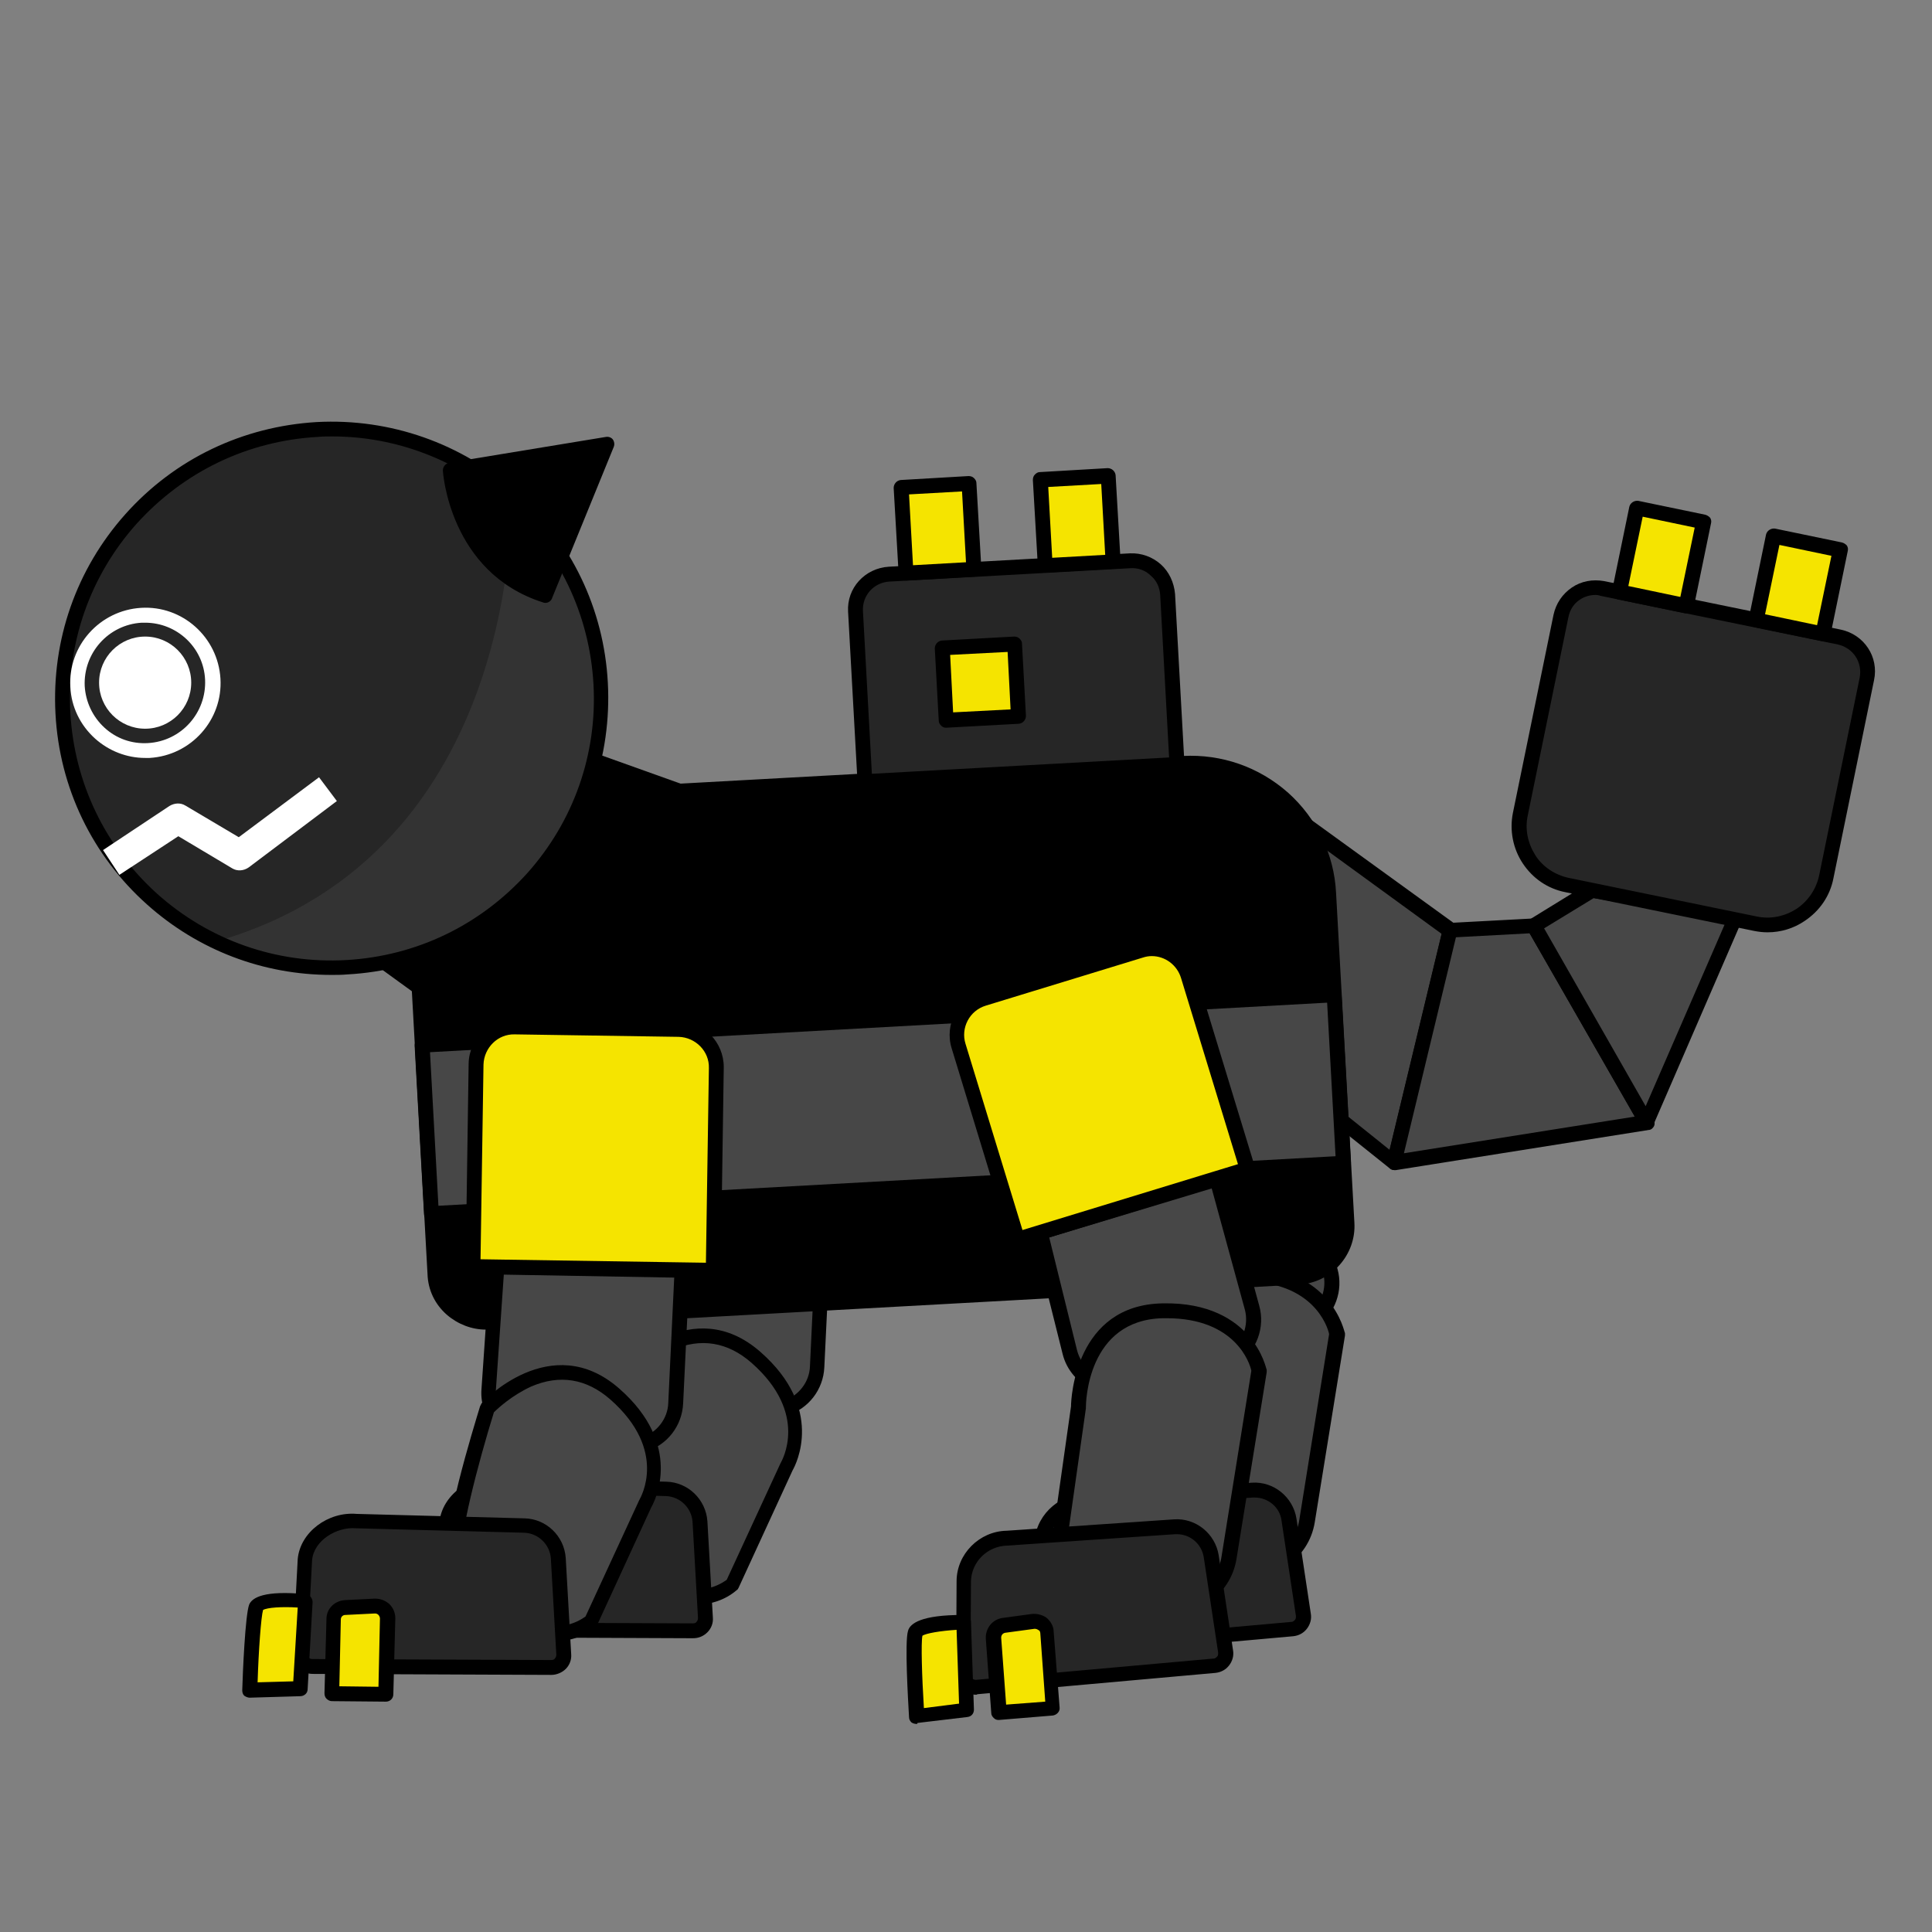 <?xml version="1.0" encoding="utf-8"?>
<!-- Generator: Adobe Illustrator 26.5.0, SVG Export Plug-In . SVG Version: 6.00 Build 0)  -->
<svg version="1.1" id="레이어_1" xmlns="http://www.w3.org/2000/svg" xmlns:xlink="http://www.w3.org/1999/xlink" x="0px"
	 y="0px" viewBox="0 0 390 390" style="enable-background:new 0 0 390 390;" xml:space="preserve">
<rect x="0" y="0" width="390" height="390" fill="#808080" stroke="none"/>
<style type="text/css">
	.st0{fill:#474747;}
	.st1{fill:#262626;}
	.st2{fill:#F5E400;}
	.st3{fill:#CFC200;}
	.st4{fill:#333333;}
	.st5{fill:#FFFFFF;}
</style>
<g>
	<g>
		<polygon class="st0" points="263.8,166.7 292.8,187.8 281.5,234.7 241.6,202.8 		"/>
		<path d="M281.5,236.2c-0.3,0-0.7-0.1-0.9-0.3L240.7,204c-0.6-0.5-0.7-1.3-0.3-2l22.1-36.1c0.2-0.4,0.6-0.6,1-0.7
			c0.4-0.1,0.8,0,1.2,0.3l29,21c0.5,0.4,0.7,1,0.6,1.6L282.9,235c-0.1,0.5-0.5,0.9-1,1.1C281.8,236.2,281.6,236.2,281.5,236.2z
			 M243.6,202.5l36.9,29.6l10.5-43.6l-26.8-19.5L243.6,202.5z"/>
	</g>
	<g>
		<polygon class="st0" points="281.5,234.7 332.4,226.6 309.7,186.9 292.8,187.8 		"/>
		<path d="M281.5,236.2c-0.4,0-0.8-0.2-1.1-0.5c-0.3-0.4-0.5-0.9-0.4-1.4l11.3-46.9c0.2-0.6,0.7-1.1,1.4-1.1l16.9-0.9
			c0.6,0,1.1,0.3,1.4,0.8l22.8,39.7c0.2,0.4,0.3,0.9,0.1,1.4c-0.2,0.4-0.6,0.8-1.1,0.8l-51,8.1C281.6,236.2,281.5,236.2,281.5,236.2
			z M293.9,189.2l-10.5,43.6l46.6-7.4l-21.2-37L293.9,189.2z"/>
	</g>
	<g>
		<polygon class="st0" points="332.4,226.6 350.7,184.6 321.4,179.7 309.7,186.9 		"/>
		<path d="M332.4,228.1c-0.5,0-1-0.3-1.3-0.8l-22.8-39.7c-0.4-0.7-0.2-1.6,0.5-2l11.7-7.2c0.3-0.2,0.7-0.3,1-0.2l29.2,4.9
			c0.5,0.1,0.8,0.4,1.1,0.8c0.2,0.4,0.2,0.9,0.1,1.3l-18.2,42C333.6,227.7,333.1,228,332.4,228.1
			C332.5,228.1,332.5,228.1,332.4,228.1z M311.7,187.4l20.5,35.9l16.3-37.5l-26.8-4.5L311.7,187.4z"/>
	</g>
	<g>
		<path class="st1" d="M371.3,128.6l-47.8-9.8c-3.9-0.8-7.6,1.7-8.4,5.6l-8.2,40c-1.3,6.6,2.9,13,9.4,14.3l38,7.8
			c6.6,1.3,13-2.9,14.3-9.4l8.2-40C377.7,133.2,375.2,129.4,371.3,128.6z"/>
		<path d="M356.8,188.2c-0.9,0-1.8-0.1-2.8-0.3l-38-7.8c-3.6-0.7-6.6-2.8-8.6-5.8c-2-3-2.7-6.7-2-10.2l8.2-40
			c0.5-2.3,1.8-4.2,3.7-5.5c1.9-1.3,4.2-1.7,6.5-1.3l47.8,9.8c4.7,1,7.7,5.5,6.7,10.2l-8.2,40c-0.7,3.6-2.8,6.6-5.8,8.6
			C362.1,187.4,359.5,188.2,356.8,188.2z M322.1,120.1c-1.1,0-2.2,0.3-3.1,0.9c-1.3,0.8-2.1,2.1-2.4,3.6l-8.2,40
			c-0.6,2.8,0,5.6,1.5,8s4,4,6.7,4.6l38,7.8c2.8,0.6,5.6,0,8-1.5c2.4-1.6,4-4,4.6-6.7l8.2-40c0.6-3.1-1.3-6-4.4-6.7l-47.8-9.8
			C322.9,120.2,322.5,120.1,322.1,120.1z"/>
	</g>
	<g>
		<g>
			
				<rect x="328.5" y="103.7" transform="matrix(0.98 0.201 -0.201 0.98 29.433 -65.114)" class="st2" width="13.7" height="17.3"/>
			<path d="M340.4,123.8c-0.1,0-0.2,0-0.3,0l-13.5-2.8c-0.4-0.1-0.7-0.3-1-0.6c-0.2-0.3-0.3-0.7-0.2-1.1l3.5-17
				c0.2-0.8,1-1.3,1.8-1.2l13.5,2.8c0.4,0.1,0.7,0.3,1,0.6c0.2,0.3,0.3,0.7,0.2,1.1l-3.5,17C341.7,123.3,341.1,123.8,340.4,123.8z
				 M328.7,118.3l10.5,2.2l2.9-14l-10.5-2.2L328.7,118.3z"/>
		</g>
		<g>
			
				<rect x="356.1" y="109.4" transform="matrix(0.98 0.201 -0.201 0.98 31.133 -70.542)" class="st2" width="13.7" height="17.3"/>
			<path d="M368,129.4c-0.1,0-0.2,0-0.3,0l-13.5-2.8c-0.4-0.1-0.7-0.3-1-0.6c-0.2-0.3-0.3-0.7-0.2-1.1l3.5-17c0.2-0.8,1-1.3,1.8-1.2
				l13.5,2.8c0.4,0.1,0.7,0.3,1,0.6c0.2,0.3,0.3,0.7,0.2,1.1l-3.5,17C369.3,128.9,368.7,129.4,368,129.4z M356.3,124l10.5,2.2
				l2.9-14l-10.5-2.2L356.3,124z"/>
		</g>
	</g>
</g>
<g>
	<g>
		<path class="st0" d="M128.9,248.4l-1.7,24.7c-0.2,2.9,1,5.8,3.2,7.6c5.1,4.2,15.1,7.6,28.1,3.5c3.7-1.2,6.3-4.5,6.5-8.4l1.3-26.9
			L128.9,248.4z"/>
		<path d="M147,287.6c-7.7,0-13.9-2.6-17.6-5.7c-2.6-2.1-4-5.5-3.7-8.9l1.7-24.7c0.1-0.8,0.7-1.4,1.5-1.4c0,0,0,0,0,0l37.3,0.6
			c0.4,0,0.8,0.2,1.1,0.5s0.4,0.7,0.4,1.1l-1.3,26.9c-0.2,4.5-3.2,8.4-7.5,9.7C154.7,287,150.7,287.6,147,287.6z M130.3,249.9
			l-1.6,23.3c-0.2,2.5,0.8,4.9,2.7,6.4c4.9,4.1,14.5,7.1,26.7,3.2c3.1-1,5.3-3.8,5.4-7l1.2-25.3L130.3,249.9z"/>
	</g>
	<g>
		<path class="st2" d="M172.5,249l-48.5-0.8l0.6-40.8c0.1-4.3,3.6-7.6,7.8-7.6l33.1,0.5c4.3,0.1,7.6,3.6,7.6,7.8L172.5,249z"/>
		<path d="M172.5,250.5C172.5,250.5,172.5,250.5,172.5,250.5l-48.5-0.8c-0.4,0-0.8-0.2-1.1-0.5c-0.3-0.3-0.4-0.7-0.4-1.1l0.6-40.8
			c0.1-5.1,4.3-9.2,9.3-9.1l33.1,0.5c5.1,0.1,9.1,4.3,9.1,9.3l-0.6,40.8C174,249.9,173.4,250.5,172.5,250.5z M125.5,246.8l45.5,0.7
			l0.6-39.3c0.1-3.4-2.7-6.2-6.1-6.3l-33.1-0.5c0,0-0.1,0-0.1,0c-3.4,0-6.1,2.7-6.2,6.1L125.5,246.8z"/>
	</g>
	<g>
		<path class="st0" d="M126.9,277c0,0-7.9,25.2-6.4,29.7c2,6.1,7.5,13.7,18.2,15.6c3.2,0.6,6.6-0.3,9.2-2.3l10.9-23.7
			c0,0,6.7-10.8-6.2-22.1S126.9,277,126.9,277z"/>
		<path d="M140.7,323.9c-0.8,0-1.5-0.1-2.3-0.2c-13.7-2.4-18.3-13.3-19.4-16.6c-1.6-4.7,5.1-26.3,6.4-30.6c0.1-0.2,0.2-0.4,0.3-0.6
			c0.1-0.2,14-15.1,27.8-3c13,11.4,7.2,22.7,6.5,23.9l-10.9,23.7c-0.1,0.2-0.2,0.4-0.4,0.5C146.5,322.9,143.6,323.9,140.7,323.9z
			 M128.2,277.7c-3.2,10.3-7.2,25.7-6.3,28.5c0.9,2.9,5,12.4,17.1,14.5c2.7,0.5,5.5-0.2,7.7-1.8l10.8-23.4c0-0.1,0.1-0.1,0.1-0.2
			c0.2-0.4,5.8-9.9-5.9-20.2c-4.8-4.2-10.2-5.1-16-2.6C131.8,274.3,129,277,128.2,277.7z"/>
	</g>
	<g>
		<path class="st1" d="M139.8,329.2L91.6,329c-1.5,0-2.7-1.3-2.5-2.8l1-18.9c0.5-4.8,5.6-8.1,10.3-7.7l34,0.9c3.6,0.1,6.6,3,6.8,6.6
			l1.1,19.4C142.5,328,141.3,329.2,139.8,329.2z"/>
		<path d="M139.9,330.7C139.9,330.7,139.8,330.7,139.9,330.7C139.8,330.7,139.8,330.7,139.9,330.7l-48.2-0.2c-1.1,0-2.2-0.5-3-1.3
			c-0.8-0.8-1.1-2-1-3.1l1-18.8c0.5-5.4,6.1-9.6,11.9-9.1l33.9,0.9c4.4,0.1,8,3.6,8.3,8l1.1,19.4c0.1,1.1-0.3,2.2-1.1,3
			C142,330.3,141,330.7,139.9,330.7z M139.9,327.7C139.9,327.7,139.9,327.7,139.9,327.7c0.3,0,0.6-0.1,0.7-0.3
			c0.2-0.2,0.3-0.5,0.3-0.8l-1.1-19.4c-0.2-2.8-2.5-5.1-5.4-5.2l-34-0.9c-3.9-0.3-8.4,2.4-8.8,6.4l-1,18.8c0,0.5,0.1,0.7,0.3,0.9
			s0.4,0.3,0.8,0.3L139.9,327.7z"/>
	</g>
	<g>
		<path class="st2" d="M90.2,315.8c0,0-9.1-0.9-9.9,1.2c-0.8,2.1-1.3,16.8-1.3,16.8l10.2-0.3L90.2,315.8z"/>
		<path d="M79,335.3c-0.4,0-0.8-0.2-1.1-0.4c-0.3-0.3-0.4-0.7-0.4-1.1c0.1-3.5,0.6-15.2,1.4-17.3c0.6-1.4,3-2.9,11.4-2.1
			c0.8,0.1,1.4,0.8,1.4,1.6l-1.1,17.7c0,0.8-0.7,1.4-1.5,1.4L79,335.3C79,335.3,79,335.3,79,335.3z M81.6,317.6
			c-0.4,1.4-0.9,8.1-1.1,14.6l7.2-0.2l0.9-14.9C85.4,317,82.4,317.2,81.6,317.6z"/>
	</g>
	<g>
		<path class="st2" d="M95.9,319.5l-0.4,15l10.9,0.2l0.3-15.3c0-1.4-1.1-2.5-2.5-2.5l-6,0.3C96.9,317.2,95.9,318.2,95.9,319.5z"/>
		<path d="M106.4,336.1C106.4,336.1,106.4,336.1,106.4,336.1L95.5,336c-0.4,0-0.8-0.2-1.1-0.5c-0.3-0.3-0.4-0.7-0.4-1.1l0.4-15l0,0
			c0-2.1,1.7-3.7,3.8-3.8l6-0.3c1.1,0,2.1,0.4,2.9,1.1c0.8,0.8,1.2,1.8,1.2,2.9l-0.3,15.3C107.9,335.5,107.3,336.1,106.4,336.1z
			 M97.1,333l7.9,0.1l0.3-13.8c0-0.3-0.2-0.6-0.3-0.7c-0.1-0.1-0.3-0.3-0.7-0.3l-6,0.3c-0.5,0-0.9,0.4-0.9,0.9L97.1,333z"/>
	</g>
</g>
<g>
	<g>
		<path class="st0" d="M225.8,241.4l6,24c0.7,2.8,2.7,5.2,5.4,6.3c5.4,2.2,15.2,3.7,27.8-5.3c3.2-2.2,4.6-6.2,3.6-10l-7.1-26
			L225.8,241.4z"/>
		<path d="M245.8,274.9c-3.9,0-7-0.9-9.2-1.7c-3.1-1.3-5.5-4-6.3-7.3l-6-24c-0.2-0.8,0.3-1.6,1-1.8l35.7-10.9
			c0.4-0.1,0.8-0.1,1.2,0.1c0.4,0.2,0.6,0.5,0.7,0.9l7.1,26c1.2,4.3-0.5,9-4.2,11.6C258,273.2,251.2,274.9,245.8,274.9z
			 M227.6,242.4l5.6,22.7c0.6,2.4,2.3,4.4,4.5,5.3c5.6,2.2,14.7,3.2,26.4-5.1c2.6-1.9,3.8-5.2,3-8.3l-6.7-24.5L227.6,242.4z"/>
	</g>
	<g>
		<path class="st3" d="M267.5,228.6l-46.4,14.2l-11.9-39c-1.2-4.1,1-8.4,5.1-9.6l31.7-9.7c4.1-1.2,8.4,1,9.6,5.1L267.5,228.6z"/>
		<path d="M221.1,244.3c-0.2,0-0.5-0.1-0.7-0.2c-0.4-0.2-0.6-0.5-0.7-0.9l-11.9-39c-0.7-2.4-0.5-4.8,0.7-7c1.2-2.2,3.1-3.8,5.4-4.5
			l31.7-9.7c2.4-0.7,4.8-0.5,7,0.7c2.2,1.2,3.8,3.1,4.5,5.4l11.9,39c0.1,0.4,0.1,0.8-0.1,1.1s-0.5,0.6-0.9,0.7l-46.4,14.2
			C221.4,244.3,221.3,244.3,221.1,244.3z M248.2,185.6c-0.6,0-1.2,0.1-1.8,0.3l-31.7,9.7c-1.6,0.5-2.9,1.6-3.7,3
			c-0.8,1.5-0.9,3.1-0.5,4.7l11.5,37.6l43.5-13.3L254.2,190c-0.5-1.6-1.6-2.9-3-3.7C250.2,185.9,249.2,185.6,248.2,185.6z"/>
	</g>
	<g>
		<path class="st0" d="M233.4,276.6l-3.8,26.8c-0.7,4.7,1.6,9.3,5.7,11.6c5.6,3.1,14.1,5.6,23.3-0.2c2.8-1.8,4.7-4.6,5.2-7.9
			l6.1-37.7c0,0-2.4-12.5-19.4-12.2C233.4,257.5,233.4,276.6,233.4,276.6z"/>
		<path d="M247.2,319.9c-4.9,0-9.2-1.7-12.5-3.5c-4.7-2.6-7.2-7.8-6.5-13.1l3.8-26.8c0-1.7,0.9-20.5,18.5-20.8
			c9.4-0.2,14.6,3.4,17.3,6.5c3,3.4,3.6,6.8,3.7,6.9c0,0.2,0,0.3,0,0.5l-6.1,37.7c-0.6,3.7-2.7,6.9-5.9,8.9
			C255.2,318.9,251,319.9,247.2,319.9z M251.2,258.7c-0.2,0-0.4,0-0.7,0c-15.4,0.3-15.6,17.2-15.6,18c0,0.1,0,0.1,0,0.2l-3.8,26.8
			c-0.6,4.1,1.4,8.1,5,10.1c5.2,2.9,13.2,5.3,21.7-0.2c2.4-1.5,4.1-4,4.5-6.9l6-37.4C268,267.8,265.1,258.7,251.2,258.7z"/>
	</g>
	<g>
		<path class="st1" d="M260.9,328.9l-48,4.3c-1.5,0.1-2.8-1-2.8-2.5l0.1-18.8c0-4.8,3.9-8.6,8.6-8.7l33.9-2.3
			c3.6-0.2,6.9,2.3,7.4,5.9l2.9,19.2C263.4,327.4,262.4,328.7,260.9,328.9z"/>
		<path d="M212.7,334.7c-1,0-2-0.4-2.7-1.1c-0.8-0.8-1.3-1.9-1.3-3l0.1-18.8c0-5.5,4.6-10.1,10.1-10.2l33.8-2.3
			c4.4-0.3,8.3,2.9,9,7.2l2.9,19.2c0.2,1.1-0.1,2.2-0.8,3.1c-0.7,0.9-1.7,1.4-2.8,1.5l0,0l-48,4.3
			C212.9,334.7,212.8,334.7,212.7,334.7z M253.3,302.3c-0.1,0-0.2,0-0.4,0l-33.9,2.3c-4,0.1-7.2,3.3-7.3,7.2l-0.1,18.8
			c0,0.4,0.2,0.6,0.3,0.8c0.1,0.1,0.4,0.3,0.8,0.3l48-4.3c0.3,0,0.5-0.2,0.7-0.4c0.2-0.2,0.2-0.5,0.2-0.8l-2.9-19.2
			C258.4,304.3,256,302.3,253.3,302.3z M260.9,328.9L260.9,328.9L260.9,328.9z"/>
	</g>
	<g>
		<path class="st3" d="M210.2,320.2c0,0-9.1,0-9.7,2.1c-0.6,2.1,0.3,16.9,0.3,16.9l10.1-1.2L210.2,320.2z"/>
		<path d="M200.8,340.6c-0.3,0-0.7-0.1-1-0.3c-0.3-0.3-0.5-0.6-0.5-1.1c-0.2-3.5-0.9-15.2-0.2-17.4c0.4-1.5,2.7-3.2,11-3.2
			c0.1,0,0.1,0,0.2,0c0.8,0,1.5,0.6,1.5,1.4l0.6,17.7c0,0.8-0.5,1.4-1.3,1.5l-10.1,1.2C200.9,340.6,200.8,340.6,200.8,340.6z
			 M201.9,322.8c-0.3,1.4-0.1,8.2,0.3,14.6l7.1-0.9l-0.5-14.9C205.6,321.8,202.6,322.3,201.9,322.8z"/>
	</g>
	<g>
		<path class="st3" d="M216.3,323.3l1.1,15l10.9-0.9l-1.2-15.3c-0.1-1.4-1.4-2.4-2.7-2.2l-5.9,0.8
			C217.1,320.9,216.2,322,216.3,323.3z"/>
		<path d="M217.3,339.8c-0.4,0-0.7-0.1-1-0.4c-0.3-0.3-0.5-0.6-0.5-1l-1.1-15v0c-0.1-2.1,1.3-3.9,3.4-4.2l5.9-0.8
			c1.1-0.1,2.2,0.2,3,0.8c0.8,0.7,1.4,1.7,1.4,2.8l1.2,15.3c0.1,0.8-0.6,1.5-1.4,1.6l-10.9,0.9C217.4,339.8,217.4,339.8,217.3,339.8
			z M217.8,323.2l1,13.5l7.9-0.6l-1-13.8c0-0.3-0.2-0.6-0.3-0.6c-0.1-0.1-0.4-0.2-0.7-0.2l-5.9,0.8
			C218.1,322.3,217.7,322.7,217.8,323.2L217.8,323.2z"/>
	</g>
</g>
<g>
	<g>
		<path d="M84.6,199.3l3.2,57.8c0.3,5.7,5.2,10.1,10.9,9.8l163.4-9c5.7-0.3,10.1-5.2,9.8-10.9l-3.7-66.6
			c-0.8-15.3-14-27.1-29.3-26.2l-101.7,5.6L84.6,199.3z"/>
		<path d="M98.1,268.4c-2.9,0-5.7-1.1-7.9-3c-2.4-2.1-3.8-5-3.9-8.2l-3.2-57.8c0-0.5,0.2-1,0.6-1.3l52.6-39.6
			c0.2-0.2,0.5-0.3,0.8-0.3l101.7-5.6c7.8-0.4,15.3,2.2,21.2,7.4c5.8,5.2,9.3,12.4,9.7,20.2l3.7,66.6c0.4,6.5-4.7,12.2-11.2,12.5
			l-163.4,9C98.6,268.4,98.3,268.4,98.1,268.4z M86.1,200l3.2,57c0.1,2.4,1.2,4.5,2.9,6.1c1.8,1.6,4,2.4,6.4,2.2l163.4-9
			c4.9-0.3,8.6-4.5,8.4-9.4l-3.7-66.6c-0.4-7-3.5-13.5-8.7-18.1c-5.2-4.7-12-7-19-6.7l-101.3,5.6L86.1,200z"/>
	</g>
	<g>
		<polygon points="71.4,189.9 84.6,199.3 116.2,196.7 137.2,159.7 102.8,147.4 		"/>
		<path d="M84.6,200.8c-0.3,0-0.6-0.1-0.9-0.3l-13.1-9.5c-0.3-0.2-0.5-0.6-0.6-1c-0.1-0.4,0-0.8,0.3-1.1l31.3-42.4
			c0.4-0.5,1.1-0.7,1.7-0.5l34.4,12.3c0.4,0.1,0.7,0.5,0.9,0.9c0.2,0.4,0.1,0.9-0.1,1.3l-20.9,37c-0.2,0.4-0.7,0.7-1.2,0.8
			l-31.7,2.6C84.6,200.8,84.6,200.8,84.6,200.8z M73.6,189.5l11.4,8.2l30.3-2.5l19.7-34.8l-31.6-11.3L73.6,189.5z"/>
	</g>
	<g>
		
			<rect x="86.1" y="205.9" transform="matrix(0.999 -5.522935e-02 5.522935e-02 0.999 -12.04 10.185)" class="st0" width="184.4" height="34"/>
		<path d="M87.1,246.5c-0.8,0-1.5-0.6-1.5-1.4l-1.9-34c0-0.4,0.1-0.8,0.4-1.1c0.3-0.3,0.6-0.5,1-0.5l184.1-10.2
			c0.8,0,1.5,0.6,1.6,1.4l1.9,34c0,0.4-0.1,0.8-0.4,1.1c-0.3,0.3-0.6,0.5-1,0.5L87.1,246.5C87.2,246.5,87.2,246.5,87.1,246.5z
			 M86.8,212.4l1.7,31l181.1-10l-1.7-31L86.8,212.4z"/>
	</g>
</g>
<g>
	<g>
		<path class="st0" d="M100.3,255.7l-1.7,24.7c-0.2,2.9,1,5.8,3.2,7.6c5.1,4.2,15.1,7.6,28.1,3.5c3.7-1.2,6.3-4.5,6.5-8.4l1.3-26.9
			L100.3,255.7z"/>
		<path d="M118.5,294.9c-7.7,0-13.9-2.6-17.6-5.7c-2.6-2.1-4-5.5-3.7-8.9l1.7-24.7c0.1-0.8,0.7-1.4,1.5-1.4l37.3,0.6
			c0.4,0,0.8,0.2,1.1,0.5s0.4,0.7,0.4,1.1l-1.3,26.9c-0.2,4.5-3.2,8.4-7.5,9.7C126.1,294.4,122.1,294.9,118.5,294.9z M101.7,257.3
			l-1.6,23.3c-0.2,2.5,0.8,4.9,2.7,6.4c4.9,4.1,14.5,7.1,26.7,3.2c3.1-1,5.3-3.8,5.4-7l1.2-25.3L101.7,257.3z"/>
	</g>
	<g>
		<path class="st2" d="M144,256.4l-48.5-0.8l0.6-40.8c0.1-4.3,3.6-7.6,7.8-7.6l33.1,0.5c4.3,0.1,7.6,3.6,7.6,7.8L144,256.4z"/>
		<path d="M144,257.9C144,257.9,144,257.9,144,257.9l-48.5-0.8c-0.4,0-0.8-0.2-1.1-0.5c-0.3-0.3-0.4-0.7-0.4-1.1l0.6-40.8
			c0.1-5.1,4.3-9.1,9.3-9.1l33.1,0.5c5.1,0.1,9.1,4.3,9.1,9.3l-0.6,40.8C145.5,257.3,144.8,257.9,144,257.9z M97,254.2l45.5,0.7
			l0.6-39.3c0.1-3.4-2.7-6.2-6.1-6.3l-33.1-0.5c-3.4-0.1-6.2,2.7-6.3,6.1L97,254.2z"/>
	</g>
	<g>
		<path class="st0" d="M98.4,284.3c0,0-7.9,25.2-6.4,29.7c2,6.1,7.5,13.7,18.2,15.6c3.2,0.6,6.6-0.3,9.2-2.3l10.9-23.7
			c0,0,6.7-10.8-6.2-22.1S98.4,284.3,98.4,284.3z"/>
		<path d="M112.2,331.3c-0.8,0-1.5-0.1-2.3-0.2c-13.7-2.4-18.3-13.3-19.4-16.6c-1.6-4.7,5.1-26.3,6.4-30.6c0.1-0.2,0.2-0.4,0.3-0.6
			c0.1-0.2,14-15.1,27.8-3c13,11.4,7.2,22.7,6.5,23.9l-10.9,23.7c-0.1,0.2-0.2,0.4-0.4,0.5C117.9,330.3,115.1,331.3,112.2,331.3z
			 M99.7,285.1c-3.2,10.3-7.2,25.7-6.3,28.5c0.9,2.9,5,12.4,17.1,14.5c2.7,0.5,5.5-0.2,7.7-1.8l10.8-23.4c0-0.1,0.1-0.1,0.1-0.2
			c0.2-0.4,5.8-9.9-5.9-20.2c-4.8-4.2-10.2-5.1-16-2.6C103.3,281.7,100.5,284.3,99.7,285.1z"/>
	</g>
	<g>
		<path class="st1" d="M111.3,336.6l-48.2-0.2c-1.5,0-2.7-1.3-2.5-2.8l1-18.9c0.5-4.8,5.6-8.1,10.3-7.7l34,0.9
			c3.6,0.1,6.6,3,6.8,6.6l1.1,19.4C113.9,335.4,112.7,336.6,111.3,336.6z"/>
		<path d="M111.3,338.1C111.3,338.1,111.3,338.1,111.3,338.1C111.3,338.1,111.3,338.1,111.3,338.1l-48.2-0.2c-1.1,0-2.2-0.5-3-1.3
			c-0.8-0.8-1.1-2-1-3.1l1-18.8c0.5-5.4,6.1-9.6,11.9-9.1l33.9,0.9c4.4,0.1,8,3.6,8.3,8l1.1,19.4c0.1,1.1-0.3,2.2-1.1,3
			C113.5,337.6,112.4,338.1,111.3,338.1z M111.3,335.1C111.3,335.1,111.3,335.1,111.3,335.1c0.3,0,0.6-0.1,0.7-0.3
			c0.2-0.2,0.3-0.5,0.3-0.8l-1.1-19.4c-0.2-2.8-2.5-5.1-5.4-5.2l-34-0.9c-3.8-0.3-8.4,2.4-8.8,6.4l-1,18.8c0,0.5,0.1,0.7,0.3,0.9
			s0.4,0.3,0.8,0.3L111.3,335.1z"/>
	</g>
	<g>
		<path class="st2" d="M61.6,323.2c0,0-9.1-0.9-9.9,1.2c-0.8,2.1-1.3,16.8-1.3,16.8l10.2-0.3L61.6,323.2z"/>
		<path d="M50.4,342.7c-0.4,0-0.8-0.2-1.1-0.4c-0.3-0.3-0.4-0.7-0.4-1.1c0.1-3.5,0.6-15.2,1.4-17.3c0.6-1.4,3-2.9,11.4-2.1
			c0.8,0.1,1.4,0.8,1.4,1.6L62.1,341c0,0.8-0.7,1.4-1.5,1.4L50.4,342.7C50.5,342.7,50.4,342.7,50.4,342.7z M53.1,325
			c-0.4,1.4-0.9,8.1-1.1,14.6l7.2-0.2l0.9-14.9C56.9,324.3,53.9,324.5,53.1,325z"/>
	</g>
	<g>
		<path class="st2" d="M67.3,326.8l-0.4,15l10.9,0.2l0.3-15.3c0-1.4-1.1-2.5-2.5-2.5l-6,0.3C68.4,324.5,67.4,325.6,67.3,326.8z"/>
		<path d="M77.9,343.5C77.9,343.5,77.9,343.5,77.9,343.5L67,343.4c-0.4,0-0.8-0.2-1.1-0.5s-0.4-0.7-0.4-1.1l0.4-15l0,0
			c0-2.1,1.7-3.7,3.8-3.8l6-0.3c1.1,0,2.1,0.4,2.9,1.1c0.8,0.8,1.2,1.8,1.2,2.9L79.4,342C79.4,342.9,78.7,343.5,77.9,343.5z
			 M68.5,340.4l7.9,0.1l0.3-13.8c0-0.3-0.2-0.6-0.3-0.7c-0.1-0.1-0.3-0.3-0.7-0.3l-6,0.3c-0.5,0-0.9,0.4-0.9,0.9L68.5,340.4z"/>
	</g>
</g>
<g>
	<g>
		<path class="st0" d="M210,248.8l6,24c0.7,2.8,2.7,5.2,5.4,6.3c5.4,2.2,15.2,3.7,27.8-5.3c3.2-2.2,4.6-6.2,3.6-10l-7.1-26
			L210,248.8z"/>
		<path d="M230,282.3c-3.9,0-7-0.9-9.2-1.7c-3.1-1.3-5.5-4-6.3-7.3l-6-24c-0.2-0.8,0.3-1.6,1-1.8l35.7-10.9c0.4-0.1,0.8-0.1,1.2,0.1
			c0.4,0.2,0.6,0.5,0.7,0.9l7.1,26c1.2,4.3-0.5,9-4.2,11.6C242.3,280.6,235.4,282.3,230,282.3z M211.8,249.8l5.6,22.7
			c0.6,2.4,2.3,4.4,4.5,5.3c5.6,2.2,14.7,3.2,26.4-5.1c2.6-1.9,3.8-5.2,3-8.3l-6.7-24.5L211.8,249.8z"/>
	</g>
	<g>
		<path class="st2" d="M251.8,236l-46.4,14.2l-11.9-39c-1.2-4.1,1-8.4,5.1-9.6l31.7-9.7c4.1-1.2,8.4,1,9.6,5.1L251.8,236z"/>
		<path d="M205.4,251.7c-0.2,0-0.5-0.1-0.7-0.2c-0.4-0.2-0.6-0.5-0.7-0.9l-11.9-39c-1.5-4.9,1.3-10,6.1-11.5l31.7-9.7
			c4.8-1.5,10,1.3,11.5,6.1l11.9,39c0.2,0.8-0.2,1.6-1,1.9l-46.4,14.2C205.7,251.7,205.5,251.7,205.4,251.7z M232.5,193
			c-0.6,0-1.2,0.1-1.8,0.3L199,203c-3.3,1-5.1,4.5-4.1,7.7l11.5,37.6l43.5-13.3l-11.5-37.6C237.6,194.8,235.2,193,232.5,193z"/>
	</g>
	<g>
		<path class="st0" d="M217.7,284l-3.8,26.8c-0.7,4.7,1.6,9.3,5.7,11.6c5.6,3.1,14.1,5.6,23.3-0.2c2.8-1.8,4.7-4.6,5.2-7.9l6.1-37.7
			c0,0-2.4-12.5-19.4-12.2C217.7,264.9,217.7,284,217.7,284z"/>
		<path d="M231.4,327.3c-4.9,0-9.2-1.7-12.5-3.5c-4.7-2.6-7.2-7.8-6.5-13.1l3.8-26.8c0-1.7,0.9-20.5,18.5-20.8
			c9.4-0.2,14.6,3.4,17.3,6.5c3,3.4,3.6,6.8,3.7,6.9c0,0.2,0,0.3,0,0.5l-6.1,37.7c-0.6,3.7-2.7,6.9-5.9,8.9
			C239.4,326.3,235.3,327.3,231.4,327.3z M235.5,266.1c-0.2,0-0.4,0-0.7,0c-15.4,0.3-15.6,17.2-15.6,18c0,0.1,0,0.1,0,0.2l-3.8,26.8
			c-0.6,4.1,1.4,8.1,5,10.1c5.2,2.9,13.2,5.3,21.7-0.2c2.4-1.5,4.1-4,4.5-6.9l6-37.4C252.3,275.2,249.4,266.1,235.5,266.1z"/>
	</g>
	<g>
		<path class="st1" d="M245.2,336.3l-48,4.3c-1.5,0.1-2.8-1-2.8-2.5l0.1-18.8c0-4.8,3.9-8.6,8.6-8.7l33.9-2.3
			c3.6-0.2,6.9,2.3,7.4,5.9l2.9,19.2C247.7,334.8,246.7,336.1,245.2,336.3z"/>
		<path d="M197,342.1c-1,0-2-0.4-2.7-1.1c-0.8-0.8-1.3-1.9-1.3-3l0.1-18.8c0-5.5,4.6-10.1,10.1-10.2l33.8-2.3c4.4-0.3,8.3,2.9,9,7.2
			l2.9,19.2c0.2,1.1-0.1,2.2-0.8,3.1c-0.7,0.9-1.7,1.4-2.8,1.5l0,0l-48,4.3C197.2,342.1,197.1,342.1,197,342.1z M237.6,309.7
			c-0.1,0-0.2,0-0.4,0l-33.9,2.3c-4,0.1-7.2,3.3-7.3,7.2l-0.1,18.8c0,0.4,0.2,0.6,0.3,0.8c0.1,0.1,0.4,0.3,0.8,0.3l48-4.3
			c0.3,0,0.5-0.2,0.7-0.4c0.2-0.2,0.2-0.5,0.2-0.8l-2.9-19.2C242.6,311.7,240.3,309.7,237.6,309.7z M245.2,336.3L245.2,336.3
			L245.2,336.3z"/>
	</g>
	<g>
		<path class="st2" d="M194.5,327.6c0,0-9.1,0-9.7,2.1c-0.6,2.1,0.3,16.9,0.3,16.9l10.1-1.2L194.5,327.6z"/>
		<path d="M185,348c-0.3,0-0.7-0.1-1-0.3c-0.3-0.3-0.5-0.6-0.5-1.1c-0.2-3.5-0.9-15.2-0.2-17.4c0.4-1.5,2.7-3.2,11-3.2
			c0.1,0,0.1,0,0.2,0c0.8,0,1.5,0.6,1.5,1.4l0.6,17.7c0,0.8-0.5,1.4-1.3,1.5l-10.1,1.2C185.2,348,185.1,348,185,348z M186.2,330.2
			c-0.3,1.4-0.1,8.2,0.3,14.6l7.1-0.9l-0.5-14.9C189.9,329.2,186.9,329.7,186.2,330.2z"/>
	</g>
	<g>
		<path class="st2" d="M200.5,330.7l1.1,15l10.9-0.9l-1.2-15.3c-0.1-1.4-1.4-2.4-2.7-2.2l-5.9,0.8
			C201.4,328.3,200.4,329.4,200.5,330.7z"/>
		<path d="M201.6,347.2c-0.4,0-0.7-0.1-1-0.4c-0.3-0.3-0.5-0.6-0.5-1l-1.1-15c-0.1-2.1,1.3-3.9,3.4-4.2l5.9-0.8
			c1.1-0.1,2.2,0.2,3,0.8c0.8,0.7,1.4,1.7,1.4,2.8l1.2,15.3c0.1,0.8-0.6,1.5-1.4,1.6l-10.9,0.9C201.7,347.2,201.6,347.2,201.6,347.2
			z M208.9,328.8c0,0-0.1,0-0.1,0l-5.9,0.8c-0.5,0.1-0.8,0.5-0.8,1l0,0l1,13.5l7.9-0.6l-1-13.8c0-0.3-0.2-0.6-0.3-0.6
			C209.4,328.9,209.2,328.8,208.9,328.8z"/>
	</g>
</g>
<g>
	<g>
		<path class="st1" d="M228.2,113.2l-48.7,2.7c-3.9,0.2-7,3.6-6.7,7.5l1.9,34.3l63-3.5l-1.9-34.3C235.5,116,232.1,113,228.2,113.2z"
			/>
		<path d="M174.6,159.2c-0.8,0-1.5-0.6-1.5-1.4l-1.9-34.3c-0.3-4.8,3.4-8.8,8.2-9.1l48.7-2.7c2.3-0.1,4.5,0.7,6.2,2.2
			c1.7,1.5,2.7,3.7,2.9,6l1.9,34.3c0,0.8-0.6,1.5-1.4,1.6L174.6,159.2C174.7,159.2,174.6,159.2,174.6,159.2z M228.2,114.7l-48.7,2.7
			c-3.1,0.2-5.5,2.8-5.3,6l1.8,32.8l60-3.3l-1.8-32.8c-0.1-1.5-0.7-2.9-1.9-3.9C231.2,115.1,229.7,114.6,228.2,114.7L228.2,114.7z
			 M228.2,113.2L228.2,113.2L228.2,113.2z"/>
	</g>
	<g>
		<g>
			
				<rect x="182.4" y="98" transform="matrix(0.999 -5.522935e-02 5.522935e-02 0.999 -5.602 10.616)" class="st2" width="13.7" height="17.3"/>
			<path d="M182.9,117.2c-0.8,0-1.5-0.6-1.5-1.4l-1-17.3c0-0.8,0.6-1.5,1.4-1.6l13.7-0.8c0.4,0,0.8,0.1,1.1,0.4
				c0.3,0.3,0.5,0.6,0.5,1l1,17.3c0,0.4-0.1,0.8-0.4,1.1c-0.3,0.3-0.6,0.5-1,0.5L182.9,117.2C182.9,117.2,182.9,117.2,182.9,117.2z
				 M183.5,99.8l0.8,14.3l10.7-0.6l-0.8-14.3L183.5,99.8z"/>
		</g>
		<g>
			
				<rect x="210.5" y="96.5" transform="matrix(0.999 -5.522935e-02 5.522935e-02 0.999 -5.473 12.166)" class="st2" width="13.7" height="17.3"/>
			<path d="M211,115.6c-0.4,0-0.7-0.1-1-0.4c-0.3-0.3-0.5-0.6-0.5-1l-1-17.3c0-0.4,0.1-0.8,0.4-1.1c0.3-0.3,0.6-0.5,1-0.5l13.7-0.8
				c0.8,0,1.5,0.6,1.6,1.4l1,17.3c0,0.8-0.6,1.5-1.4,1.6L211,115.6C211.1,115.6,211,115.6,211,115.6z M211.6,98.3l0.8,14.3l10.7-0.6
				l-0.8-14.3L211.6,98.3z"/>
		</g>
	</g>
	<g>
		
			<rect x="190.6" y="130.4" transform="matrix(0.999 -5.522935e-02 5.522935e-02 0.999 -7.303 11.138)" class="st2" width="14.6" height="14.6"/>
		<path d="M191,146.9c-0.4,0-0.7-0.1-1-0.4c-0.3-0.3-0.5-0.6-0.5-1l-0.8-14.6c0-0.8,0.6-1.5,1.4-1.6l14.6-0.8c0.4,0,0.8,0.1,1.1,0.4
			c0.3,0.3,0.5,0.6,0.5,1l0.8,14.6c0,0.8-0.6,1.5-1.4,1.6L191,146.9C191,146.9,191,146.9,191,146.9z M191.8,132.2l0.6,11.6l11.6-0.6
			l-0.6-11.6L191.8,132.2z"/>
	</g>
</g>
<g>
	<path class="st1" d="M67.1,86.6c-1,0-2,0-3.1,0.1c-14.5,0.8-27.8,7.2-37.5,18c-9.7,10.8-14.6,24.8-13.8,39.2
		c0.8,14.5,7.2,27.8,18,37.5c10.8,9.7,24.7,14.6,39.2,13.8c14.5-0.8,27.8-7.2,37.5-18s14.6-24.8,13.8-39.2s-7.2-27.8-18-37.5
		C93.2,91.5,80.4,86.6,67.1,86.6z"/>
	<path class="st4" d="M103.2,100.5c0,0,2.5,71.9-59.7,89.6c0,0,33.4,18.2,63.9-12.8c0,0,26.1-26.3,4.8-67.3
		C112.3,110,106.5,102.3,103.2,100.5z"/>
	<path d="M66.9,196.8c-13.8,0-26.9-5-37.2-14.2c-11.1-9.9-17.7-23.6-18.5-38.5s4.2-29.2,14.1-40.3C35.3,92.6,49,86.1,63.9,85.2
		c14.9-0.8,29.3,4.3,40.3,14.1c11.1,9.9,17.7,23.6,18.5,38.5c0.8,14.9-4.2,29.2-14.1,40.3S85,195.9,70.1,196.7
		C69,196.8,68,196.8,66.9,196.8z M67.1,88.1c-1,0-2,0-3,0.1c-14.1,0.8-27,7-36.5,17.5c-9.4,10.5-14.2,24.1-13.4,38.2
		c0.8,14.1,7,27,17.5,36.5c10.5,9.4,24.1,14.2,38.2,13.4c14.1-0.8,27-7,36.5-17.5c9.4-10.5,14.2-24.1,13.4-38.2
		c-0.8-14.1-7-27-17.5-36.5C92.5,92.9,80,88.1,67.1,88.1z"/>
	<g>
		<path d="M90.9,94.9c0,0,1,19.5,19.2,25.2l12.4-30.4L90.9,94.9z"/>
		<path d="M110.1,121.7c-0.1,0-0.3,0-0.5-0.1c-18.9-6-20.2-26.4-20.2-26.6c0-0.8,0.5-1.4,1.3-1.6l31.6-5.2c0.5-0.1,1.1,0.1,1.4,0.5
			c0.3,0.4,0.4,1,0.2,1.5l-12.4,30.4C111.3,121.3,110.7,121.7,110.1,121.7z M92.6,96.2c0.6,4.2,3.4,17.1,16.7,22.1l10.9-26.6
			L92.6,96.2z M90.9,94.9L90.9,94.9L90.9,94.9z"/>
	</g>
	<path class="st5" d="M29.3,153c-3.7,0-7.3-1.4-10.1-3.9c-3-2.7-4.8-6.4-5-10.4c-0.5-8.3,5.9-15.5,14.3-16c8.3-0.5,15.5,5.9,16,14.3
		l0,0c0.5,8.3-5.9,15.5-14.3,16C29.8,153,29.6,153,29.3,153z M29.3,125.7c-0.2,0-0.5,0-0.7,0c-6.7,0.4-11.8,6.1-11.5,12.8
		c0.2,3.2,1.6,6.2,4,8.4c2.4,2.2,5.5,3.3,8.8,3.1c6.7-0.4,11.8-6.1,11.5-12.8C41.1,130.7,35.7,125.7,29.3,125.7z"/>
	<circle class="st5" cx="29.3" cy="137.8" r="9.3"/>
	<path class="st5" d="M24.1,176.6l-3.3-5l13.4-8.9c1-0.6,2.2-0.7,3.2-0.1l10.8,6.4l16.2-12.1l3.6,4.8l-17.8,13.4
		c-1,0.7-2.3,0.8-3.3,0.2l-10.9-6.5L24.1,176.6z"/>
</g>
</svg>
